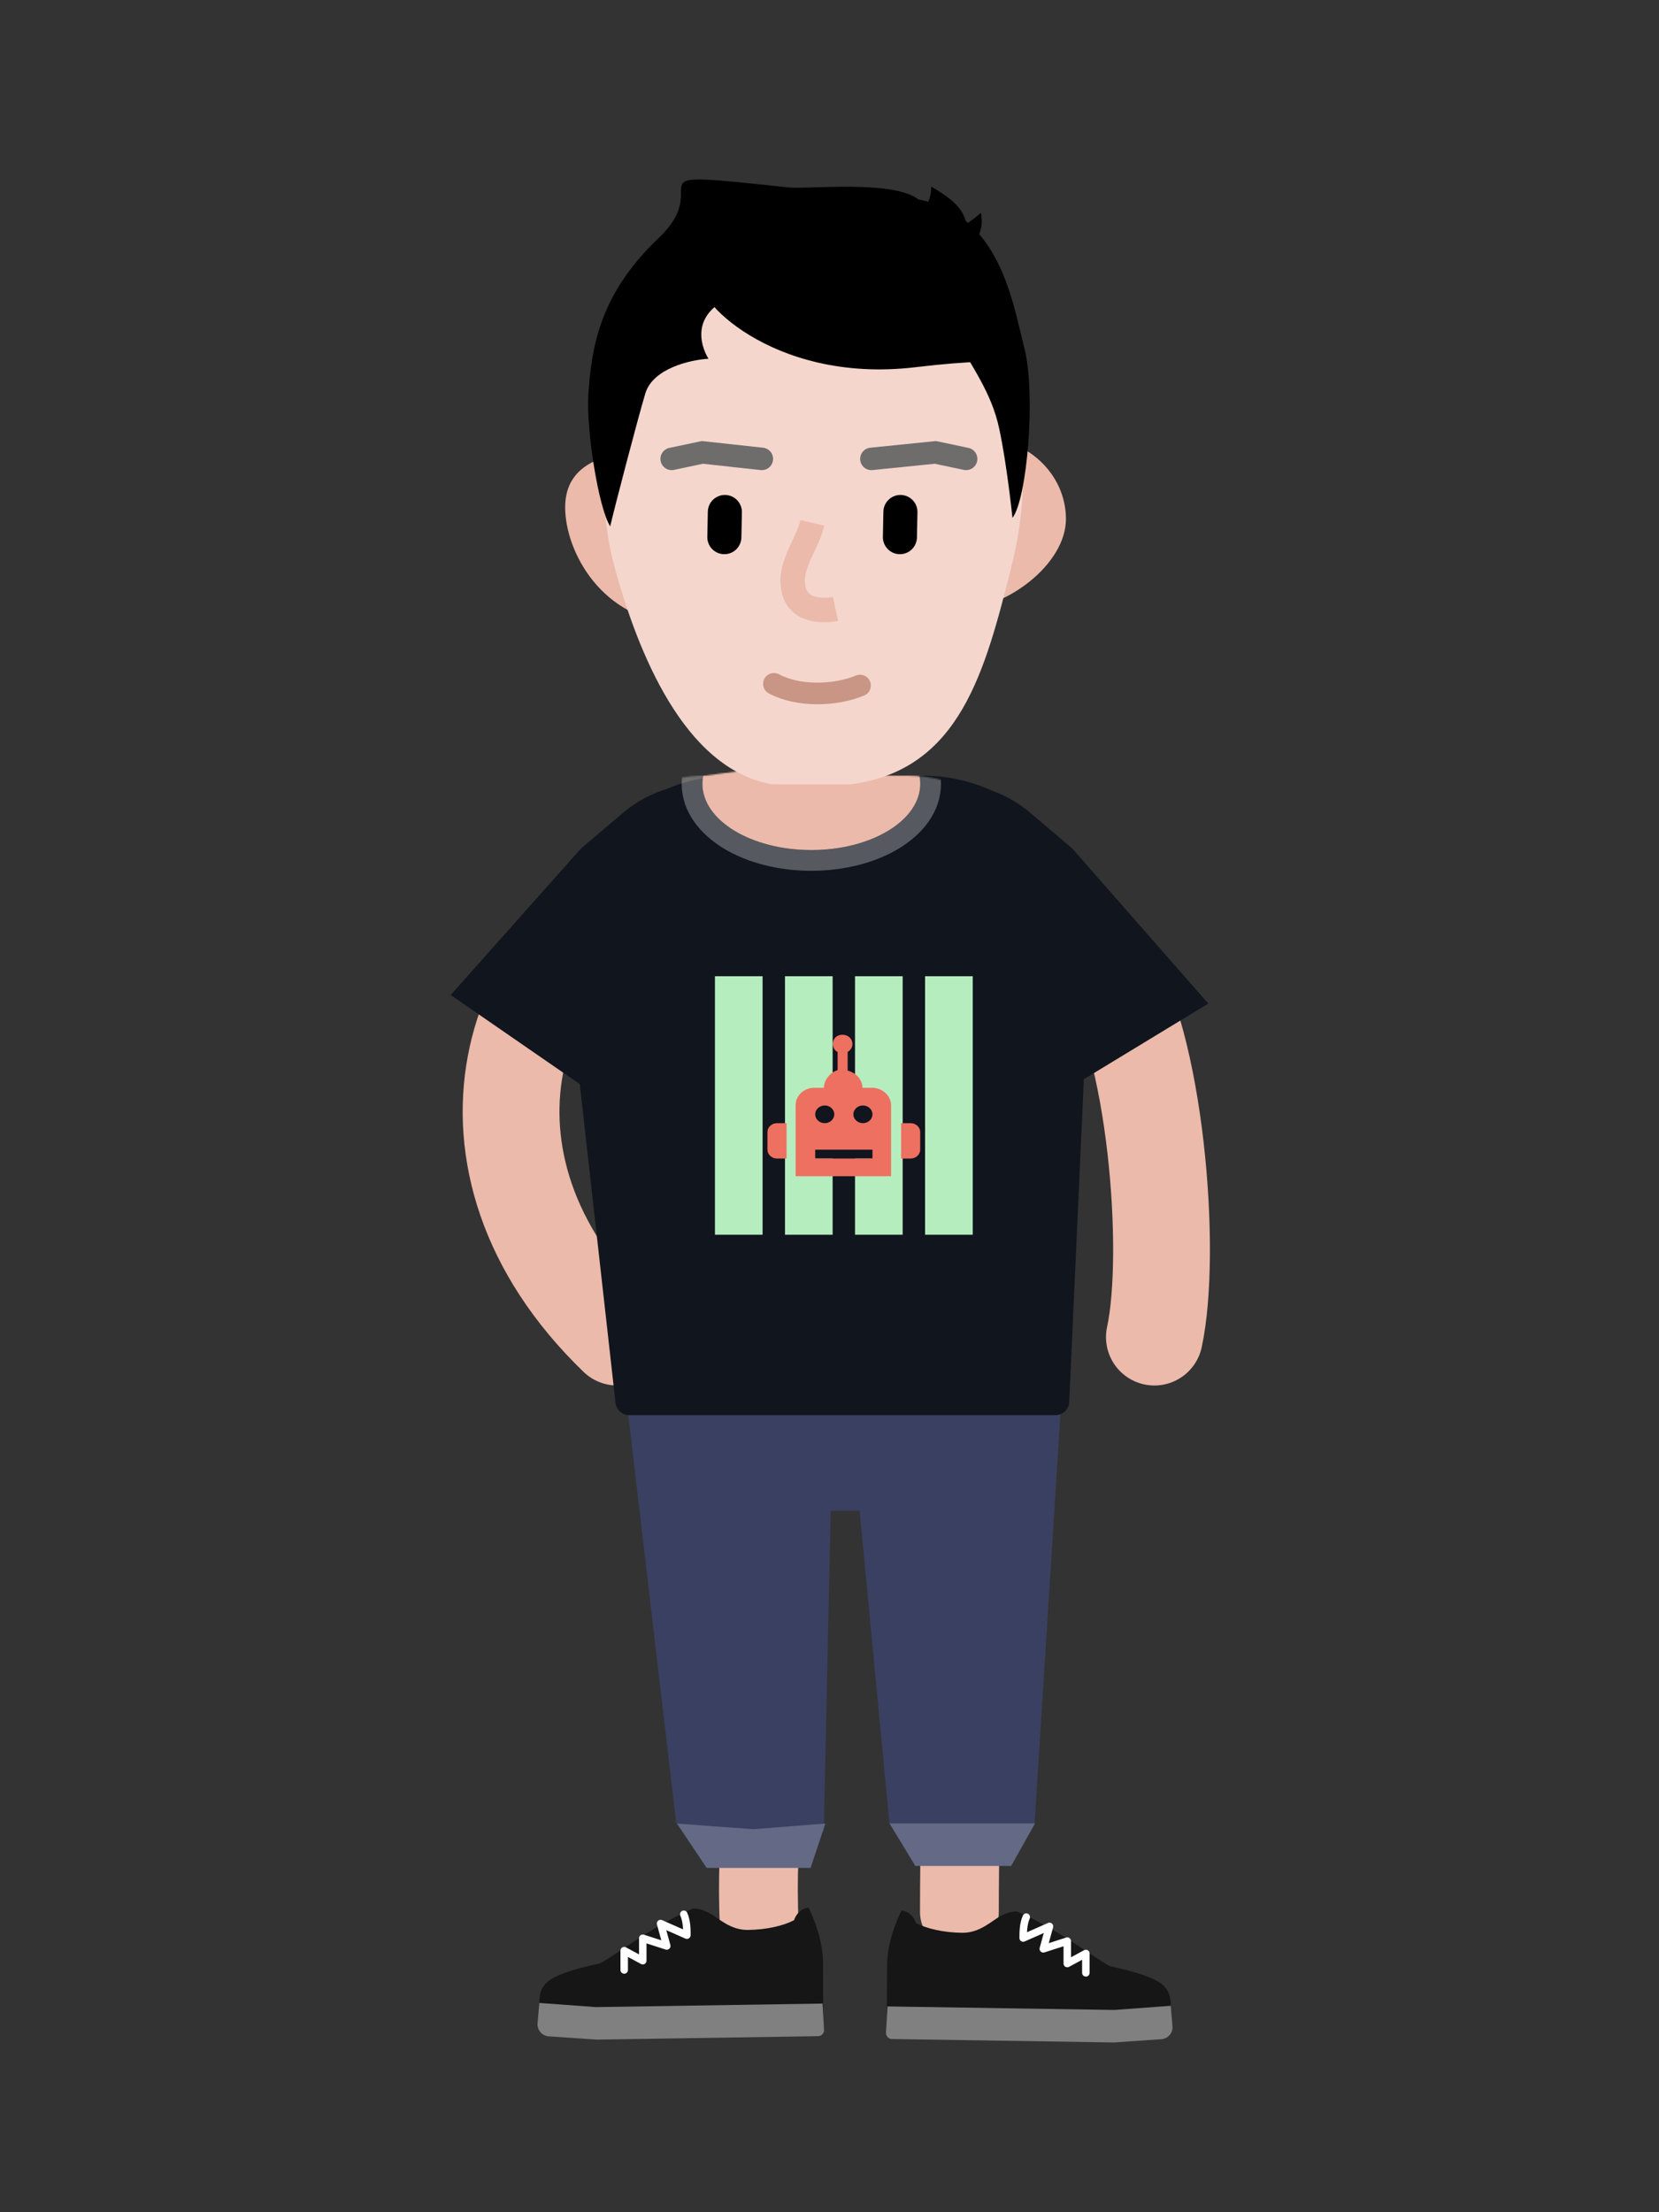 <svg width="1200" height="1600" viewBox="0 0 1200 1600" fill="none" xmlns="http://www.w3.org/2000/svg">
<rect x="0" y="0" width="1200" height="1600" fill="#333333" stroke="none"/>
<path d="M686.547 1102.85C698.955 1160.52 693.956 1308.18 693.956 1382.76" stroke="#EBBAAA" stroke-width="57" stroke-linecap="round" stroke-linejoin="bevel"/>
<path d="M561.609 1178.4C555.405 1278.34 546.1 1324.59 549.202 1393.7" stroke="#EBBAAA" stroke-width="57" stroke-linecap="round" stroke-linejoin="bevel"/>
<path d="M798.81 697.832C836.032 752.753 848.233 905.759 834.998 967.068" stroke="#EBBAAA" stroke-width="70" stroke-linecap="round" stroke-linejoin="bevel"/>
<path d="M479.315 639.21C371.576 679.714 313.882 839.123 446.435 967.067" stroke="#EBBAAA" stroke-width="70" stroke-linecap="round" stroke-linejoin="bevel"/>
<path d="M450.75 587.77C489.35 554.942 547.785 562.231 577.137 603.536C607.241 645.898 593.399 705.059 547.626 729.668L431.201 792.263L326 719.63L420.177 613.77L450.75 587.77Z" fill="#11151D"/>
<path d="M745.114 587.77C706.514 554.942 648.08 562.231 618.727 603.536C588.623 645.898 602.465 705.059 648.238 729.668L764.663 792.263L874 725.834L775.687 613.77L745.114 587.77Z" fill="#11151D"/>
<path d="M445.52 947.313L603.804 958.21L595.864 1324.69H546.426L489.149 1318.89L445.52 947.313Z" fill="#3A4061"/>
<path d="M608.766 956.427L770.913 961.752L748.316 1319.61L643.426 1319.61L608.766 956.427Z" fill="#3A4061"/>
<rect x="555.126" y="970.651" width="113.734" height="122.053" fill="#3A4061"/>
<path d="M409.45 695.477C401.409 623.761 457.531 560.996 529.696 560.996H667.335C736.315 560.996 791.338 618.573 788.211 687.482L773.394 1013.98C773.151 1019.32 768.751 1023.53 763.404 1023.53H669.564H455.17C450.078 1023.53 445.799 1019.7 445.232 1014.64L409.45 695.477Z" fill="#11151D"/>
<mask id="mask0" mask-type="alpha" maskUnits="userSpaceOnUse" x="414" y="550" width="340" height="158">
<path d="M415.718 674.682C404.627 615.611 449.942 560.996 510.045 560.996L541.064 556.86C567.832 547.173 597.275 547.976 623.475 559.109L627.917 560.996H656.453C723.386 560.996 770.053 627.391 747.385 690.368C746.559 692.662 744.767 694.44 742.43 695.137C724.785 700.401 646.516 721.023 582.711 694C524.362 669.287 453.917 684.42 428.802 691.215C423.758 692.579 418.484 689.414 417.52 684.278L415.718 674.682Z" fill="#11151D"/>
</mask>
<g mask="url(#mask0)">
<ellipse cx="586.861" cy="566.895" rx="78.781" ry="47.907" fill="#EBBAAA"/>
<path d="M586.861 622.302C609.759 622.302 630.851 616.674 646.465 607.179C661.944 597.765 673.142 583.744 673.142 566.895C673.142 550.046 661.944 536.025 646.465 526.611C630.851 517.116 609.759 511.488 586.861 511.488C563.963 511.488 542.872 517.116 527.258 526.611C511.778 536.025 500.58 550.046 500.58 566.895C500.58 583.744 511.778 597.765 527.258 607.179C542.872 616.674 563.963 622.302 586.861 622.302Z" stroke="white" stroke-opacity="0.29" stroke-width="15"/>
</g>
<rect x="540.919" y="492.396" width="94.851" height="107.297" fill="#EBBAAA"/>
<path d="M644.416 375.44C644.416 408.175 657.571 440.996 692.532 440.996C727.493 440.996 771.02 408.175 771.02 375.44C771.02 342.705 742.678 316.168 707.718 316.168C672.757 316.168 644.416 342.705 644.416 375.44Z" fill="#EBBAAA"/>
<path d="M538.102 385.305C538.102 418.04 524.947 450.86 489.986 450.86C436.159 448.8 408.795 399.603 408.795 366.868C408.795 334.133 439.839 326.033 474.8 326.033C509.761 326.033 538.102 352.57 538.102 385.305Z" fill="#EBBAAA"/>
<path d="M444.414 281.814C444.414 209.38 505.782 150.662 581.483 150.662H594.538C670.239 150.662 731.607 209.38 731.607 281.814C731.607 281.814 750.686 333.981 731.607 409.768C712.529 485.554 694.324 556.699 615.885 567.2H558.563C558.267 567.2 557.968 567.174 557.677 567.12C495.006 555.499 461.517 472.477 444.414 409.768C427.271 346.912 444.414 281.814 444.414 281.814Z" fill="#F4D6CD"/>
<path d="M466.759 284.625C461.274 302.926 445.162 364.625 441.353 380.639C432.973 367.675 423.795 310.248 425.623 284.625C427.909 252.597 432.943 213.376 476.364 172.197C519.785 131.019 446.678 122.266 570.453 135.571C584.106 137.039 645.803 129.901 664.375 144.265C723.196 155.268 732.345 218.234 740.877 251.43C749.41 284.625 743.009 360.817 732.345 374.544C732.345 374.544 728.339 335.741 722.714 309.79C717.088 283.84 703.643 266.568 689.931 241.404C676.219 216.24 628.316 215.996 600.892 215.996C600.892 215.996 558.172 199.981 526.177 215.996C494.183 232.011 512.465 259.461 512.465 259.461C499.515 260.224 472.244 266.324 466.759 284.625Z" fill="black"/>
<path d="M709.523 153.913C715.445 183.263 677.222 192.337 667.153 196.279L667.23 198.778C714.558 197.82 684.268 235.651 681.7 225.996C678.929 215.582 667.441 205.645 667.441 205.645L659.098 201.825C641.148 204.137 609.263 205.477 654.595 199.764L623.814 185.673C624.634 181.631 644.455 184.426 666.753 179.194C668.702 173.059 684.04 175.996 709.523 153.913Z" fill="black"/>
<path d="M673.586 134.999C673.586 163.288 639.423 164.449 619.691 163.288L595.678 173.9C584.303 178.927 624.24 227.137 662.019 216.142C692.242 207.346 697.201 187.874 698.633 178.012C701.373 159.141 698.633 149.235 673.586 134.999Z" fill="black"/>
<path d="M705.406 232.193C705.406 260.482 681.909 207.217 662.178 206.057C657.965 207.918 519.473 202.035 510.373 206.056C498.998 211.083 555.935 278.247 662.178 265.587C703.637 260.647 723.002 261.064 731.287 262.823C731.247 263.641 731.153 264.557 731.004 265.587C730.13 271.601 744.235 265.573 731.287 262.823C731.994 248.662 716.93 264.154 705.406 232.193Z" fill="black"/>
<path d="M630.291 331.894L676.595 327.202L698.827 331.894" stroke="#6F6C6C" stroke-width="16.247" stroke-linecap="round"/>
<path d="M551.059 331.894L508.075 327.202L485.843 331.894" stroke="#6F6C6C" stroke-width="16.247" stroke-linecap="round"/>
<path d="M559.78 494.605C577.272 503.954 604.003 503.379 622.069 495.799" stroke="#C99584" stroke-width="15.637" stroke-linecap="round"/>
<path d="M587.627 378.201C583.635 395.041 569.354 409.9 574.437 427.875C579.519 445.851 604.347 440.383 604.347 440.383" stroke="#EBBAAA" stroke-width="17.722"/>
<rect x="517.128" y="706.062" width="34.468" height="186.97" fill="#B5EDBE"/>
<rect x="567.796" y="706.062" width="34.468" height="186.97" fill="#B5EDBE"/>
<rect x="618.464" y="706.062" width="34.468" height="186.97" fill="#B5EDBE"/>
<rect x="669.132" y="706.062" width="34.468" height="186.97" fill="#B5EDBE"/>
<rect x="576.003" y="795.55" width="65.598" height="42.378" fill="#11151D"/>
<path d="M665.6 818.738C665.6 815.219 662.493 812.341 658.696 812.341H652.136H651.791V837.928H652.136H658.696C662.493 837.928 665.6 835.05 665.6 831.531V818.738Z" fill="#EE7061"/>
<path d="M562.03 812.341C558.233 812.341 555.126 815.219 555.126 818.738V831.531C555.126 835.05 558.233 837.928 562.03 837.928H568.244H568.935V812.341H568.244H562.03Z" fill="#EE7061"/>
<path d="M595.865 786.751H588.96C581.365 786.751 575.496 792.509 575.496 799.545V850.721H644.543V799.545C644.543 792.509 638.328 786.751 630.733 786.751H623.829C623.829 780.674 618.995 775.877 613.126 774.277V760.844C615.198 759.564 616.579 757.645 616.579 755.086C616.579 751.248 613.472 748.37 609.329 748.37C605.186 748.37 602.424 751.248 602.424 755.086C602.424 757.645 603.805 759.884 605.877 760.844V773.958C600.698 775.557 596.21 780.674 595.865 786.751ZM596.555 799.545C600.353 799.545 603.46 802.424 603.46 805.942C603.46 809.461 600.353 812.339 596.555 812.339C592.758 812.339 589.651 809.461 589.651 805.942C589.651 802.424 592.758 799.545 596.555 799.545ZM624.174 799.545C627.971 799.545 631.078 802.424 631.078 805.942C631.078 809.461 627.971 812.339 624.174 812.339C620.376 812.339 617.269 809.461 617.269 805.942C617.269 802.424 620.376 799.545 624.174 799.545ZM631.078 831.53V837.927H589.651V831.53H631.078Z" fill="#EE7061"/>
<path d="M489.669 1318.91L544.724 1322.97L596.987 1318.91L586.333 1350.98H544.724H511.149L489.669 1318.91Z" fill="#646985"/>
<path d="M748.67 1318.79H643.426L662.084 1349.56H701.551H731.424L748.67 1318.79Z" fill="#646985"/>
<path d="M401.514 1472.69C401.306 1448.96 404.539 1434.52 425.166 1424.83C445.793 1415.13 465.223 1396.49 500.909 1380.5C500.909 1380.5 505.606 1379.62 513.252 1383.76C519.777 1387.28 528.158 1395.94 540.786 1395.83C554.5 1395.71 566.72 1392.8 574.312 1388.82C577.592 1379.83 584.869 1379.77 584.869 1379.77C584.869 1379.77 595.115 1399.27 595.286 1418.86C595.457 1438.46 595.439 1470.99 595.439 1470.99L401.514 1472.69Z" fill="#161616"/>
<path d="M494.602 1384.5C496.841 1389.53 496.841 1395.69 496.841 1399.61L477.809 1391.21L482.287 1407.45L464.935 1401.85V1418.08L451.501 1410.81V1424.8" stroke="white" stroke-width="5.414" stroke-linecap="round" stroke-linejoin="round"/>
<path d="M409.317 1426.64C415.646 1424.35 422.348 1422.61 435.197 1419.7L429.737 1435.42L429.893 1453.33L393.319 1453.65C391.827 1453.67 389.16 1451.67 390.433 1443.6C392.024 1433.51 400.325 1429.9 409.317 1426.64Z" fill="#161616"/>
<path d="M596.06 1468.09L594.99 1449.09L430.998 1451.64L390.108 1448.64L388.833 1463.39C388.416 1468.22 392.035 1472.45 396.865 1472.78L431.203 1475.15L591.804 1472.66C594.264 1472.62 596.199 1470.55 596.06 1468.09Z" fill="#808080"/>
<path d="M835.414 1474.76C835.621 1451.03 832.389 1436.59 811.762 1426.9C791.135 1417.2 771.705 1398.56 736.019 1382.57C736.019 1382.57 731.322 1381.69 723.676 1385.82C717.151 1389.35 708.77 1398.01 696.141 1397.9C682.428 1397.78 670.208 1394.87 662.616 1390.89C659.336 1381.9 652.059 1381.84 652.059 1381.84C652.059 1381.84 641.813 1401.34 641.642 1420.93C641.471 1440.52 641.489 1473.06 641.489 1473.06L835.414 1474.76Z" fill="#161616"/>
<path d="M742.326 1386.56C740.087 1391.6 740.087 1397.76 740.087 1401.68L759.118 1393.28L754.64 1409.51L771.993 1403.92V1420.15L785.427 1412.87V1426.87" stroke="white" stroke-width="5.414" stroke-linecap="round" stroke-linejoin="round"/>
<path d="M827.611 1428.71C821.282 1426.42 814.58 1424.68 801.73 1421.77L807.191 1437.49L807.035 1455.4L843.608 1455.72C845.101 1455.73 847.768 1453.74 846.495 1445.67C844.904 1435.58 836.603 1431.97 827.611 1428.71Z" fill="#161616"/>
<path d="M640.867 1470.16L641.938 1451.16L805.93 1453.71L846.82 1450.71L848.095 1465.46C848.512 1470.28 844.893 1474.51 840.062 1474.85L805.725 1477.22L645.124 1474.73C642.663 1474.69 640.729 1472.61 640.867 1470.16Z" fill="#808080"/>
<path d="M524.311 370.296L523.945 388.503" stroke="black" stroke-width="24.639" stroke-linecap="round"/>
<path d="M651.298 370.296L650.932 388.503" stroke="black" stroke-width="24.639" stroke-linecap="round"/>
</svg>
